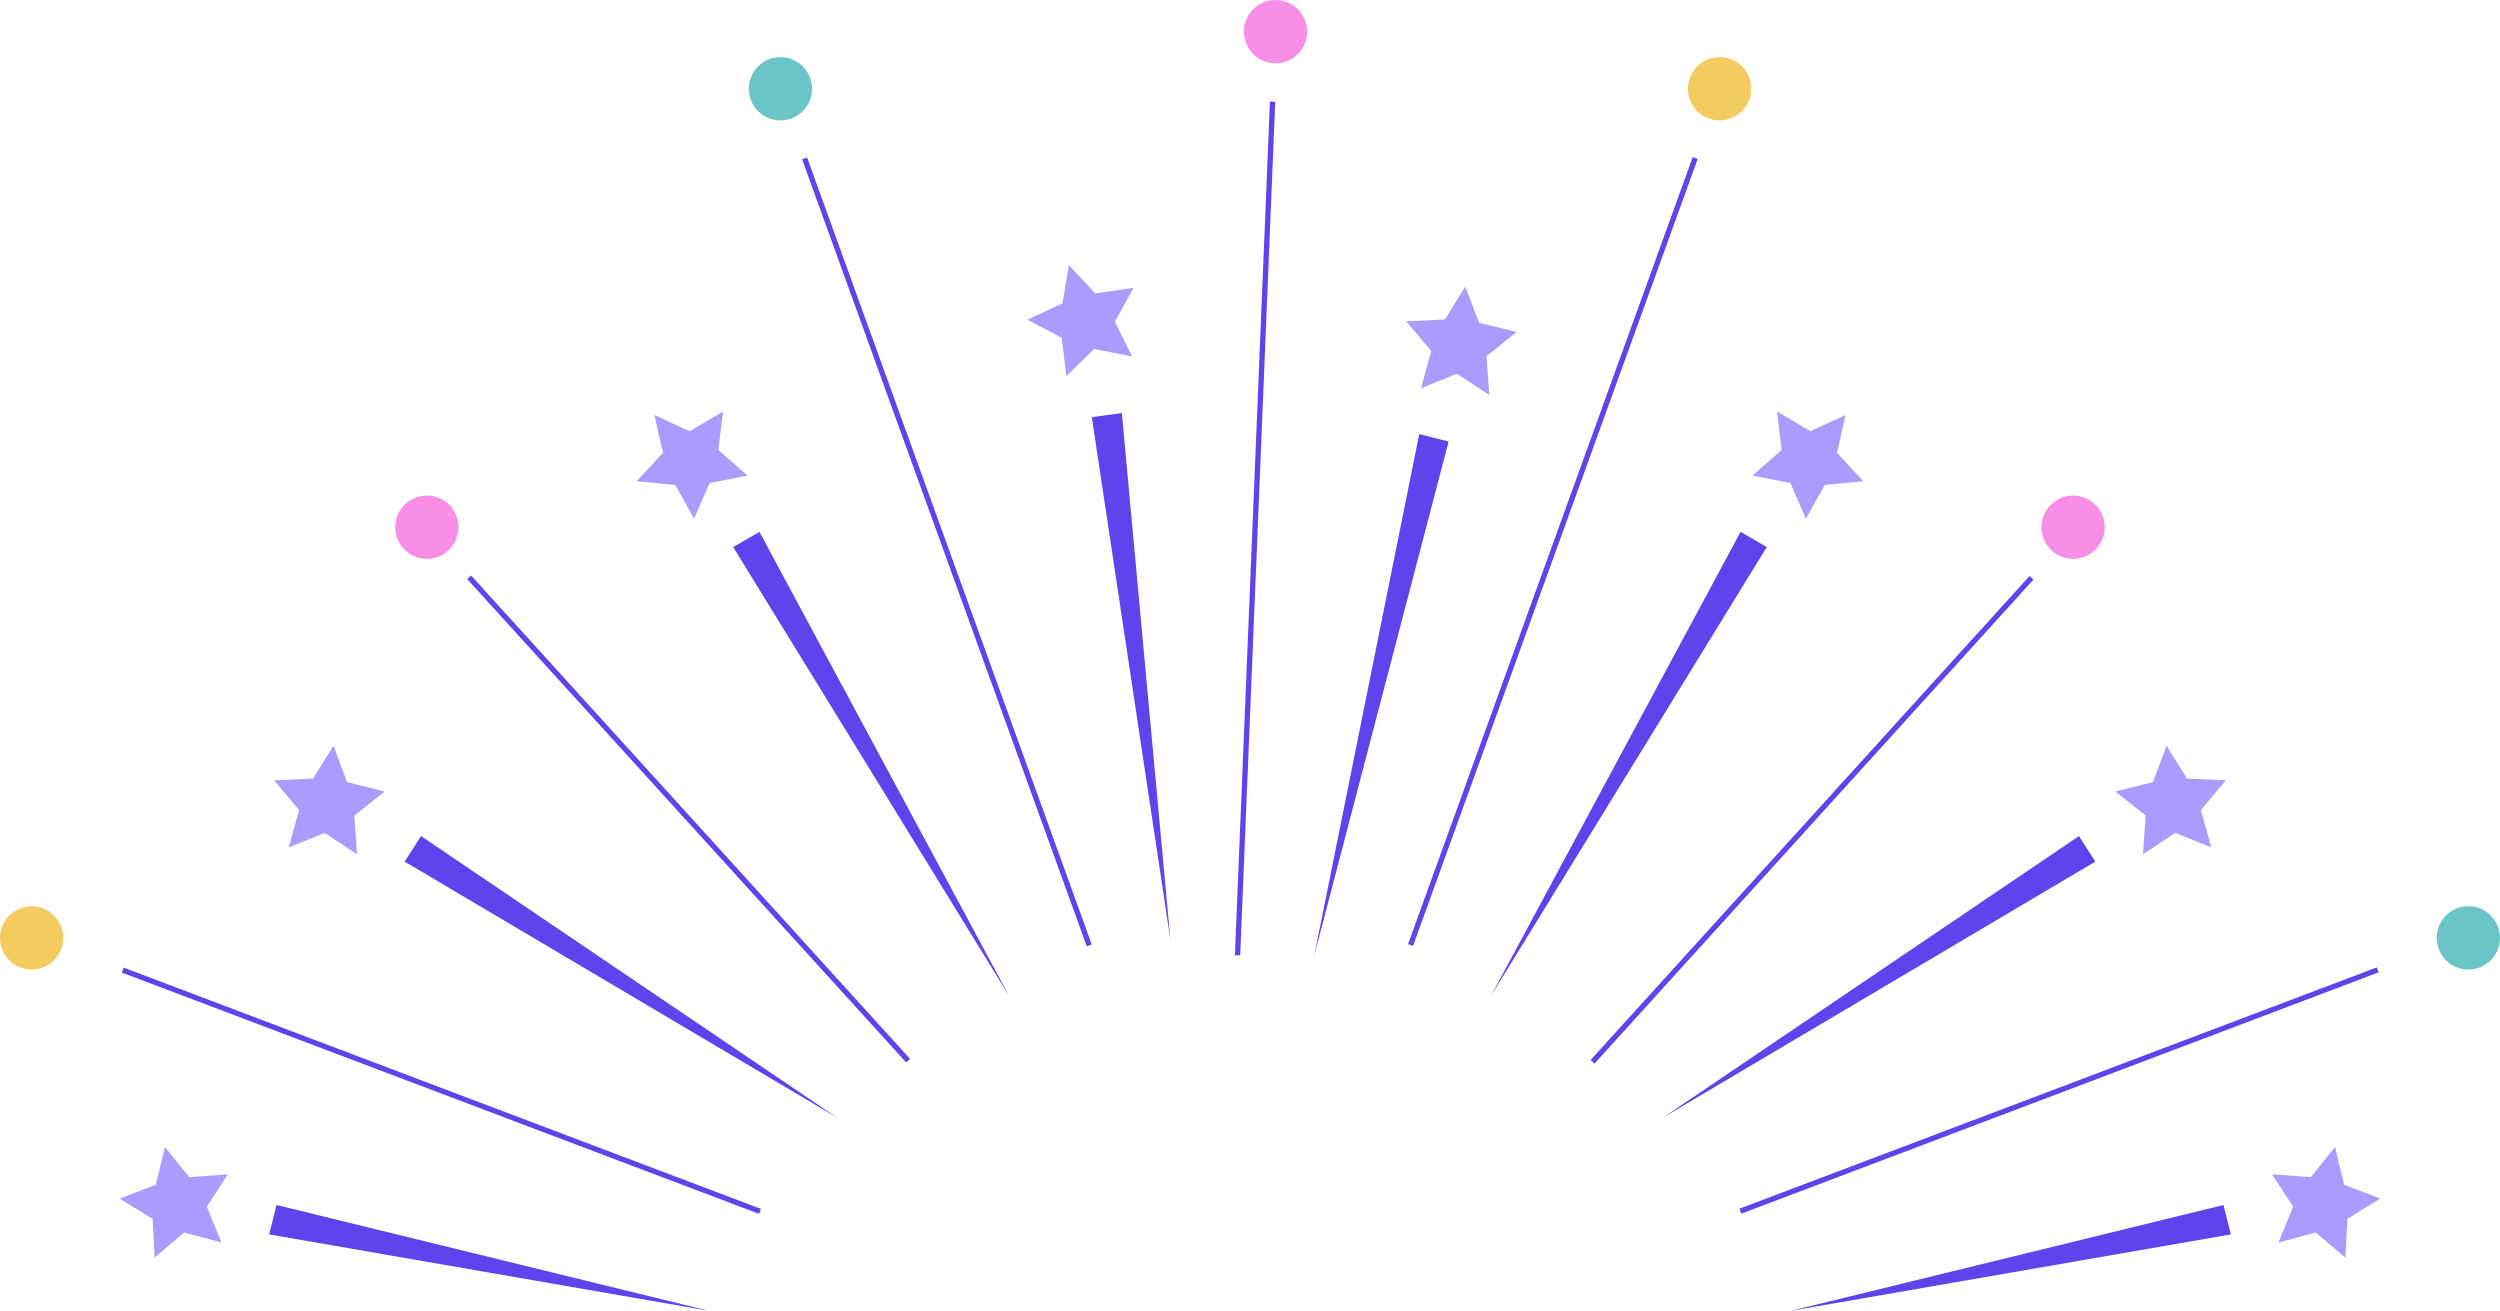 <svg version="1.1" id="图层_1" x="0px" y="0px" width="335.619px" height="175.97px" viewBox="0 0 335.619 175.97" enable-background="new 0 0 335.619 175.97" xml:space="preserve" xmlns="http://www.w3.org/2000/svg" xmlns:xlink="http://www.w3.org/1999/xlink" xmlns:xml="http://www.w3.org/XML/1998/namespace">
  <g>
    <g>
      <polygon fill="#AC9AFF" points="16.059,160.906 20.92,159.048 22.142,153.989 25.414,158.041 30.604,157.639 27.766,162 
			29.748,166.812 24.723,165.462 20.759,168.83 20.492,163.635 		" class="color c1"/>
      <polygon fill="#AC9AFF" points="196.716,38.465 198.56,43.332 203.615,44.57 199.555,47.828 199.939,53.02 195.587,50.168 
			190.77,52.136 192.136,47.117 188.775,43.141 193.975,42.889 		" class="color c1"/>
      <polygon fill="#AC9AFF" points="143.496,35.592 147.045,39.398 152.191,38.635 149.665,43.186 151.984,47.848 146.876,46.851 
			143.16,50.495 142.527,45.33 137.915,42.92 142.632,40.723 		" class="color c1"/>
      <polygon fill="#AC9AFF" points="87.857,55.717 92.582,57.897 97.058,55.241 96.441,60.412 100.354,63.848 95.248,64.859 
			93.188,69.64 90.646,65.098 85.467,64.613 89.001,60.795 		" class="color c1"/>
      <polygon fill="#AC9AFF" points="36.809,104.756 42.008,104.529 44.769,100.118 46.59,104.998 51.641,106.258 47.566,109.497 
			47.926,114.689 43.586,111.818 38.76,113.76 40.15,108.747 		" class="color c1"/>
      <polygon fill="#AC9AFF" points="319.561,160.906 314.699,159.048 313.478,153.989 310.205,158.041 305.015,157.639 307.854,162 
			305.871,166.812 310.896,165.462 314.86,168.83 315.127,163.635 		" class="color c1"/>
      <polygon fill="#AC9AFF" points="247.762,55.717 243.037,57.897 238.562,55.241 239.178,60.412 235.266,63.848 240.371,64.859 
			242.431,69.64 244.973,65.098 250.152,64.613 246.618,60.795 		" class="color c1"/>
      <polygon fill="#AC9AFF" points="298.811,104.756 293.61,104.529 290.851,100.118 289.029,104.998 283.979,106.258 
			288.053,109.497 287.693,114.689 292.033,111.818 296.859,113.76 295.469,108.747 		" class="color c1"/>
    </g>
  </g>
  <g>
    <circle fill="#F2CC5F" cx="4.249" cy="125.907" r="4.249" class="color c2"/>
    <circle fill="#F2CC5F" cx="230.849" cy="11.916" r="4.249" class="color c2"/>
  </g>
  <g>
    <circle fill="#F88EE6" cx="171.234" cy="4.249" r="4.249" class="color c3"/>
    <circle fill="#F88EE6" cx="57.31" cy="70.779" r="4.249" class="color c3"/>
    <circle fill="#F88EE6" cx="278.309" cy="70.779" r="4.249" class="color c3"/>
  </g>
  <g>
    <circle fill="#6BC5C6" cx="104.77" cy="11.916" r="4.248" class="color c4"/>
    <circle fill="#6BC5C6" cx="331.37" cy="125.907" r="4.249" class="color c4"/>
  </g>
  <g>
    <g>
      <g>
        <polygon fill="#5F43ED" points="37.128,161.77 95.161,175.97 36.131,165.715 			" class="color c5"/>
        <polygon fill="#5F43ED" points="194.472,59.281 176.426,128.325 190.529,58.271 			" class="color c5"/>
        <polygon fill="#5F43ED" points="150.604,55.445 157.129,126.203 146.572,56 			" class="color c5"/>
        <polygon fill="#5F43ED" points="101.952,71.401 135.477,133.719 98.431,73.441 			" class="color c5"/>
        <polygon fill="#5F43ED" points="56.522,112.24 112.395,150.056 54.327,115.669 			" class="color c5"/>
        <polygon fill="#5F43ED" points="298.491,161.77 240.458,175.97 299.488,165.715 			" class="color c5"/>
        <polygon fill="#5F43ED" points="233.667,71.401 200.143,133.719 237.188,73.441 			" class="color c5"/>
        <polygon fill="#5F43ED" points="279.097,112.24 223.225,150.056 281.292,115.669 			" class="color c5"/>
      </g>
    </g>
    <g>
      <rect x="13.544" y="146.106" transform="matrix(0.935 0.354 -0.354 0.935 55.652 -11.506)" fill="#5F43ED" width="91.503" height="0.712" class="color c5"/>
      <rect x="168.146" y="13.63" transform="matrix(0.999 0.041 -0.041 0.999 3.066 -6.878)" fill="#5F43ED" width="0.712" height="114.711" class="color c5"/>
      <rect x="70.925" y="73.791" transform="matrix(0.34 0.94 -0.94 0.34 153.597 -70.618)" fill="#5F43ED" width="112.395" height="0.712" class="color c5"/>
      <rect x="48.62" y="109.649" transform="matrix(0.672 0.74 -0.74 0.672 111.715 -32.401)" fill="#5F43ED" width="87.683" height="0.711" class="color c5"/>
      <rect x="275.968" y="100.71" transform="matrix(0.354 0.935 -0.935 0.354 315.54 -163.809)" fill="#5F43ED" width="0.712" height="91.503" class="color c5"/>
      <rect x="208.141" y="17.95" transform="matrix(0.94 0.34 -0.34 0.94 37.694 -66.548)" fill="#5F43ED" width="0.711" height="112.395" class="color c5"/>
      <rect x="242.801" y="66.163" transform="matrix(0.741 0.672 -0.672 0.741 137.007 -134.86)" fill="#5F43ED" width="0.712" height="87.684" class="color c5"/>
    </g>
  </g>
</svg>